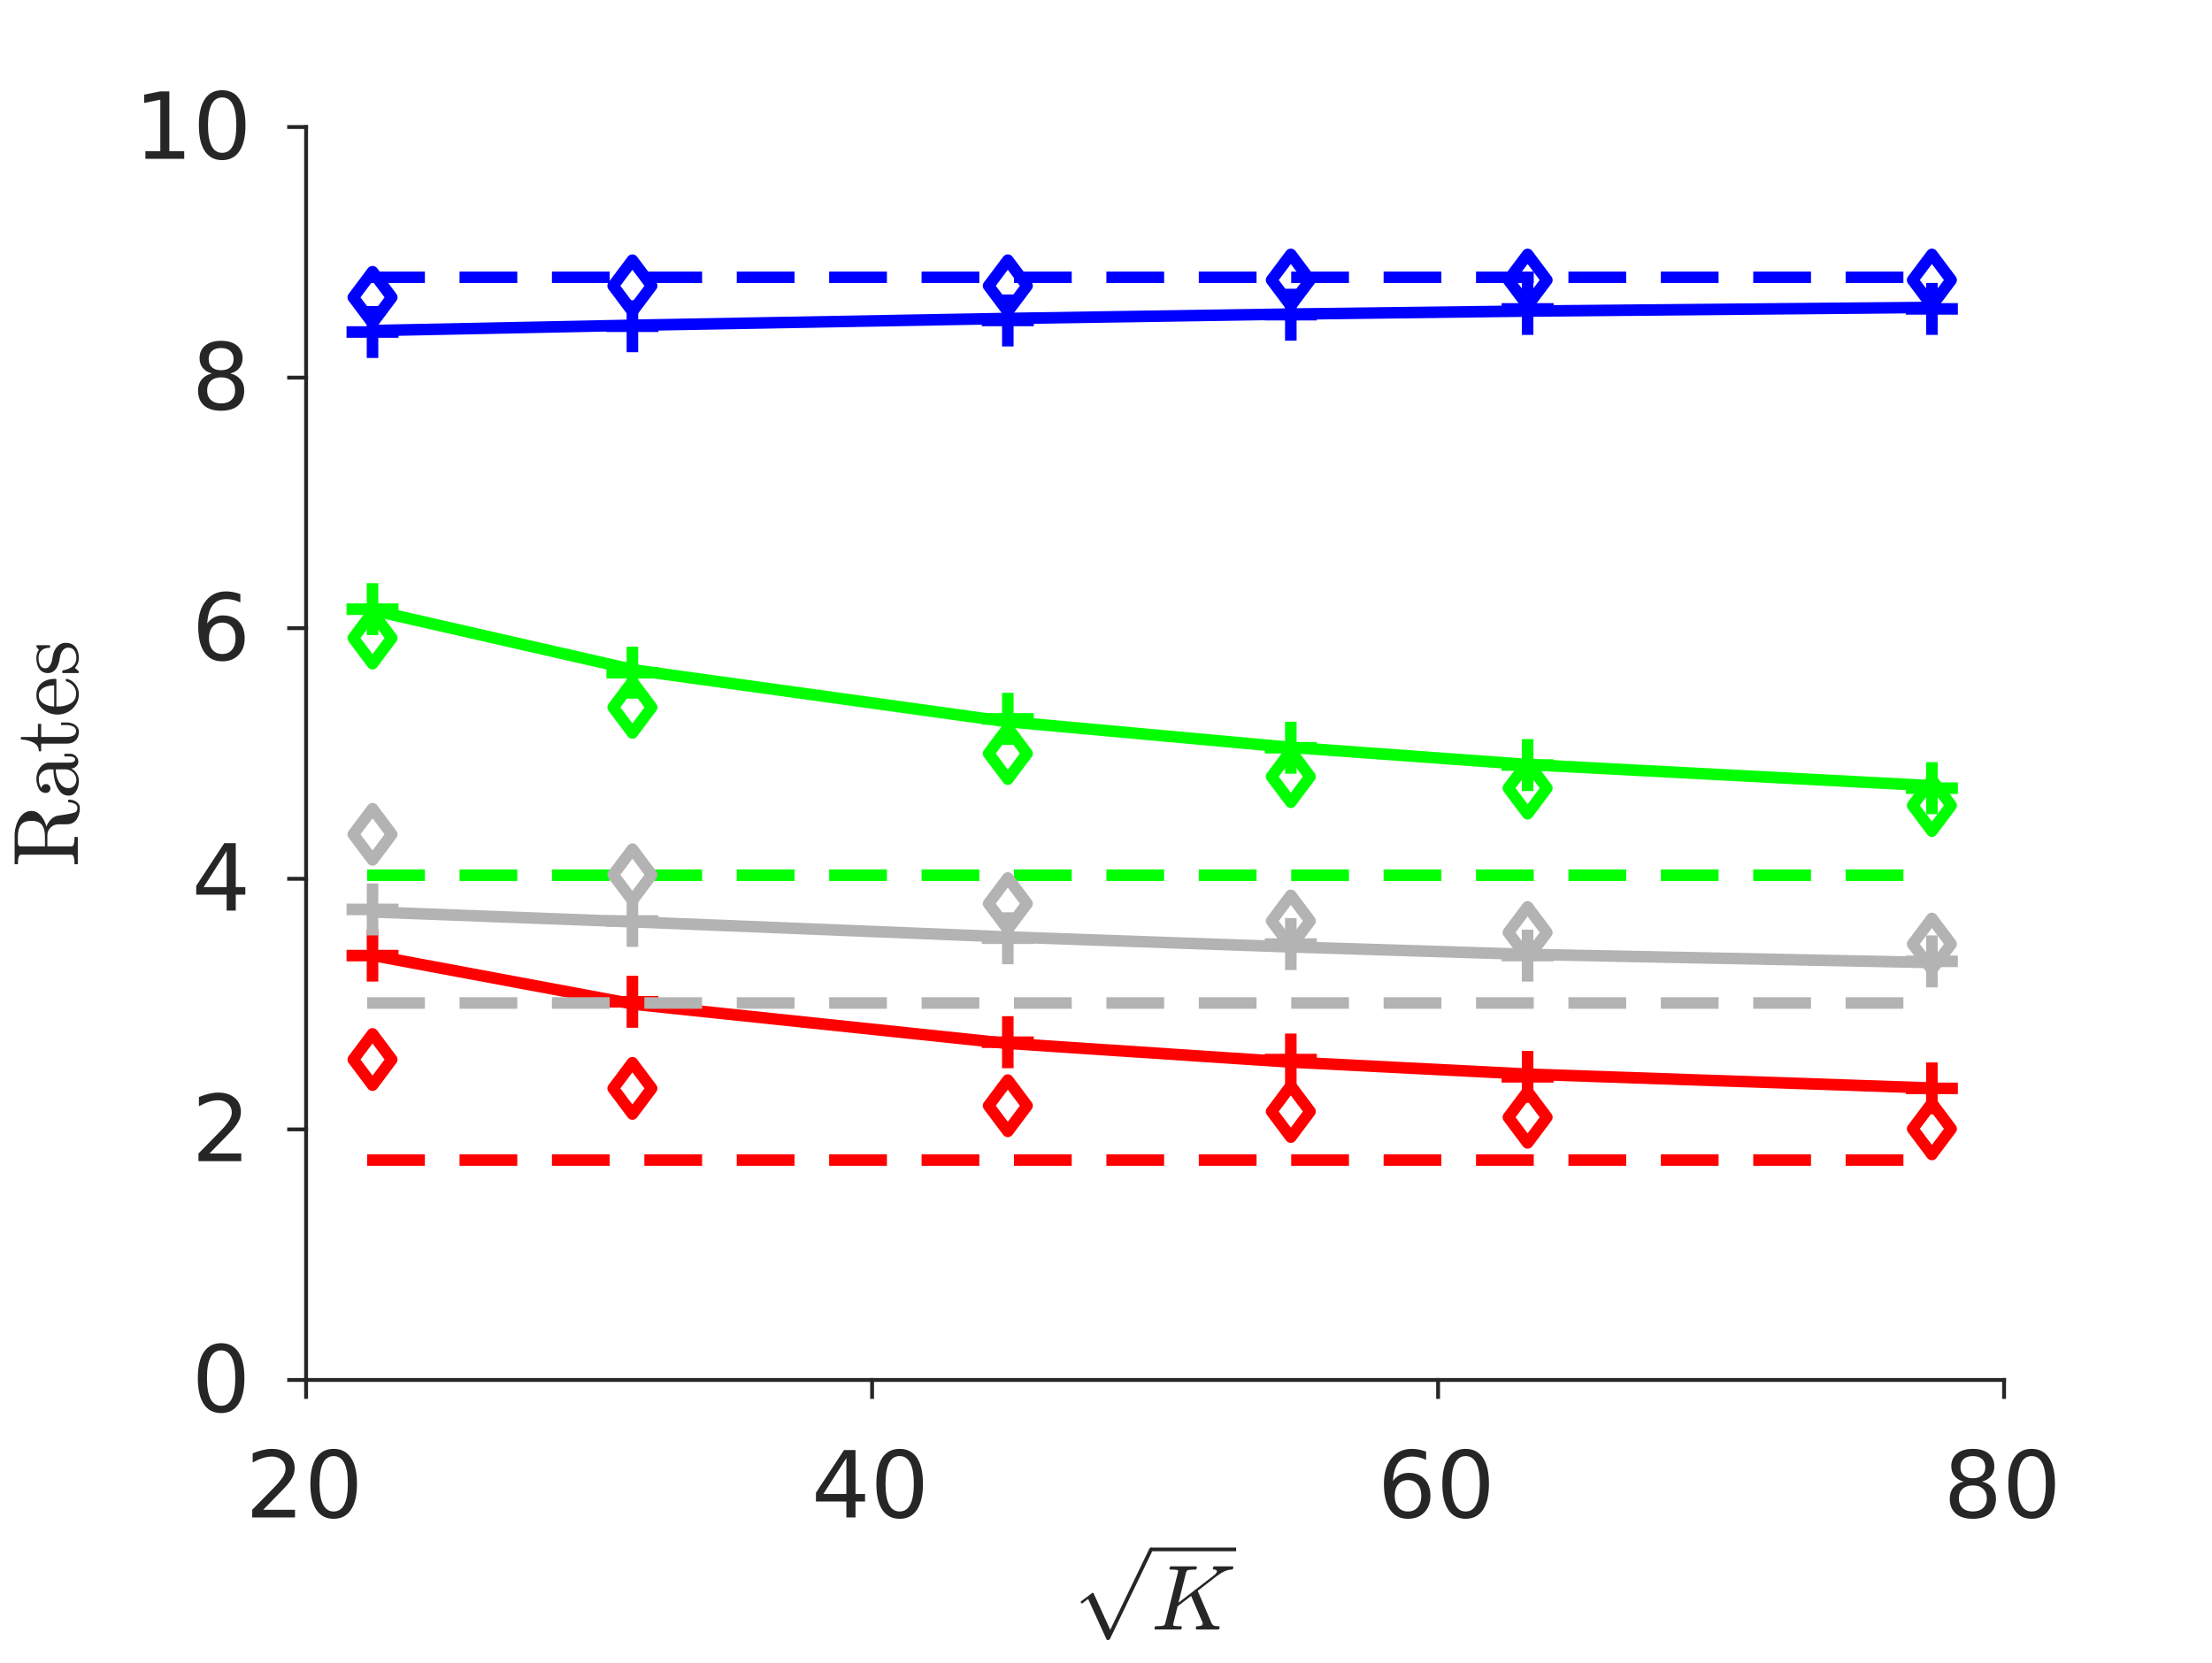 <?xml version="1.0"?>
<!DOCTYPE svg PUBLIC '-//W3C//DTD SVG 1.0//EN'
          'http://www.w3.org/TR/2001/REC-SVG-20010904/DTD/svg10.dtd'>
<svg xmlns:xlink="http://www.w3.org/1999/xlink" style="fill-opacity:1; color-rendering:auto; color-interpolation:auto; stroke:black; text-rendering:auto; stroke-linecap:square; stroke-miterlimit:10; stroke-opacity:1; shape-rendering:auto; fill:black; stroke-dasharray:none; font-weight:normal; stroke-width:1; font-family:'Dialog'; font-style:normal; stroke-linejoin:miter; font-size:12px; stroke-dashoffset:0; image-rendering:auto;" width="383" height="288" xmlns="http://www.w3.org/2000/svg"
><rect width="100%" height="100%" fill="#333333" stroke="none"/><!--Generated by the Batik Graphics2D SVG Generator--><defs id="genericDefs"
  /><g
  ><defs id="defs1"
    ><clipPath clipPathUnits="userSpaceOnUse" id="clipPath1"
      ><path d="M0 0 L383 0 L383 288 L0 288 L0 0 Z"
      /></clipPath
    ></defs
    ><g style="fill:white; stroke:white;"
    ><rect x="0" y="0" width="383" style="clip-path:url(#clipPath1); stroke:none;" height="288"
    /></g
    ><g style="fill:white; text-rendering:optimizeSpeed; color-rendering:optimizeSpeed; image-rendering:optimizeSpeed; shape-rendering:crispEdges; color-interpolation:sRGB; stroke:white;"
    ><rect x="0" width="383" height="288" y="0" style="stroke:none;"
      /><path style="stroke:none;" d="M53 239 L347 239 L347 22 L53 22 Z"
    /></g
    ><g style="fill:rgb(38,38,38); text-rendering:geometricPrecision; color-rendering:optimizeQuality; image-rendering:optimizeQuality; stroke-linejoin:round; color-interpolation:linearRGB; stroke:rgb(38,38,38); stroke-width:0.667;"
    ><line y2="239" style="fill:none;" x1="53" x2="347" y1="239"
      /><line y2="241.94" style="fill:none;" x1="53" x2="53" y1="239"
      /><line y2="241.94" style="fill:none;" x1="151" x2="151" y1="239"
      /><line y2="241.94" style="fill:none;" x1="249" x2="249" y1="239"
      /><line y2="241.94" style="fill:none;" x1="347" x2="347" y1="239"
    /></g
    ><g transform="translate(53,247.806)" style="font-size:16px; fill:rgb(38,38,38); text-rendering:geometricPrecision; color-rendering:optimizeQuality; image-rendering:optimizeQuality; font-family:'SansSerif'; color-interpolation:linearRGB; stroke:rgb(38,38,38);"
    ><path style="stroke:none;" d="M-7.422 13.672 L-1.922 13.672 L-1.922 15 L-9.328 15 L-9.328 13.672 Q-8.422 12.734 -6.875 11.172 Q-5.328 9.609 -4.922 9.156 Q-4.172 8.297 -3.867 7.711 Q-3.562 7.125 -3.562 6.547 Q-3.562 5.625 -4.219 5.039 Q-4.875 4.453 -5.922 4.453 Q-6.656 4.453 -7.484 4.711 Q-8.312 4.969 -9.25 5.484 L-9.25 3.891 Q-8.297 3.516 -7.469 3.32 Q-6.641 3.125 -5.953 3.125 Q-4.141 3.125 -3.062 4.031 Q-1.984 4.938 -1.984 6.453 Q-1.984 7.172 -2.25 7.812 Q-2.516 8.453 -3.234 9.328 Q-3.422 9.562 -4.469 10.641 Q-5.516 11.719 -7.422 13.672 ZM4.773 4.375 Q3.555 4.375 2.938 5.57 Q2.32 6.766 2.32 9.172 Q2.32 11.578 2.938 12.773 Q3.555 13.969 4.773 13.969 Q5.992 13.969 6.609 12.773 Q7.227 11.578 7.227 9.172 Q7.227 6.766 6.609 5.57 Q5.992 4.375 4.773 4.375 ZM4.773 3.125 Q6.727 3.125 7.766 4.672 Q8.805 6.219 8.805 9.172 Q8.805 12.125 7.766 13.68 Q6.727 15.234 4.773 15.234 Q2.805 15.234 1.773 13.68 Q0.742 12.125 0.742 9.172 Q0.742 6.219 1.773 4.672 Q2.805 3.125 4.773 3.125 Z"
    /></g
    ><g transform="translate(151,247.806)" style="font-size:16px; fill:rgb(38,38,38); text-rendering:geometricPrecision; color-rendering:optimizeQuality; image-rendering:optimizeQuality; font-family:'SansSerif'; color-interpolation:linearRGB; stroke:rgb(38,38,38);"
    ><path style="stroke:none;" d="M-4.453 4.703 L-8.438 10.938 L-4.453 10.938 L-4.453 4.703 ZM-4.859 3.328 L-2.875 3.328 L-2.875 10.938 L-1.219 10.938 L-1.219 12.25 L-2.875 12.25 L-2.875 15 L-4.453 15 L-4.453 12.25 L-9.719 12.25 L-9.719 10.719 L-4.859 3.328 ZM4.773 4.375 Q3.555 4.375 2.938 5.57 Q2.32 6.766 2.32 9.172 Q2.32 11.578 2.938 12.773 Q3.555 13.969 4.773 13.969 Q5.992 13.969 6.609 12.773 Q7.227 11.578 7.227 9.172 Q7.227 6.766 6.609 5.57 Q5.992 4.375 4.773 4.375 ZM4.773 3.125 Q6.727 3.125 7.766 4.672 Q8.805 6.219 8.805 9.172 Q8.805 12.125 7.766 13.68 Q6.727 15.234 4.773 15.234 Q2.805 15.234 1.773 13.68 Q0.742 12.125 0.742 9.172 Q0.742 6.219 1.773 4.672 Q2.805 3.125 4.773 3.125 Z"
    /></g
    ><g transform="translate(249,247.806)" style="font-size:16px; fill:rgb(38,38,38); text-rendering:geometricPrecision; color-rendering:optimizeQuality; image-rendering:optimizeQuality; font-family:'SansSerif'; color-interpolation:linearRGB; stroke:rgb(38,38,38);"
    ><path style="stroke:none;" d="M-5.219 8.531 Q-6.281 8.531 -6.898 9.258 Q-7.516 9.984 -7.516 11.25 Q-7.516 12.516 -6.898 13.242 Q-6.281 13.969 -5.219 13.969 Q-4.156 13.969 -3.531 13.242 Q-2.906 12.516 -2.906 11.25 Q-2.906 9.984 -3.531 9.258 Q-4.156 8.531 -5.219 8.531 ZM-2.078 3.594 L-2.078 5.031 Q-2.672 4.75 -3.281 4.602 Q-3.891 4.453 -4.484 4.453 Q-6.047 4.453 -6.867 5.508 Q-7.688 6.562 -7.812 8.688 Q-7.344 8.016 -6.648 7.648 Q-5.953 7.281 -5.125 7.281 Q-3.359 7.281 -2.344 8.352 Q-1.328 9.422 -1.328 11.25 Q-1.328 13.047 -2.391 14.141 Q-3.453 15.234 -5.219 15.234 Q-7.234 15.234 -8.305 13.68 Q-9.375 12.125 -9.375 9.172 Q-9.375 6.406 -8.062 4.766 Q-6.75 3.125 -4.547 3.125 Q-3.953 3.125 -3.344 3.242 Q-2.734 3.359 -2.078 3.594 ZM4.773 4.375 Q3.555 4.375 2.938 5.57 Q2.32 6.766 2.32 9.172 Q2.32 11.578 2.938 12.773 Q3.555 13.969 4.773 13.969 Q5.992 13.969 6.609 12.773 Q7.227 11.578 7.227 9.172 Q7.227 6.766 6.609 5.57 Q5.992 4.375 4.773 4.375 ZM4.773 3.125 Q6.727 3.125 7.766 4.672 Q8.805 6.219 8.805 9.172 Q8.805 12.125 7.766 13.68 Q6.727 15.234 4.773 15.234 Q2.805 15.234 1.773 13.68 Q0.742 12.125 0.742 9.172 Q0.742 6.219 1.773 4.672 Q2.805 3.125 4.773 3.125 Z"
    /></g
    ><g transform="translate(347,247.806)" style="font-size:16px; fill:rgb(38,38,38); text-rendering:geometricPrecision; color-rendering:optimizeQuality; image-rendering:optimizeQuality; font-family:'SansSerif'; color-interpolation:linearRGB; stroke:rgb(38,38,38);"
    ><path style="stroke:none;" d="M-5.406 9.453 Q-6.531 9.453 -7.18 10.055 Q-7.828 10.656 -7.828 11.719 Q-7.828 12.766 -7.18 13.367 Q-6.531 13.969 -5.406 13.969 Q-4.281 13.969 -3.633 13.367 Q-2.984 12.766 -2.984 11.719 Q-2.984 10.656 -3.633 10.055 Q-4.281 9.453 -5.406 9.453 ZM-6.984 8.781 Q-8 8.531 -8.57 7.836 Q-9.141 7.141 -9.141 6.141 Q-9.141 4.75 -8.141 3.938 Q-7.141 3.125 -5.406 3.125 Q-3.672 3.125 -2.68 3.938 Q-1.688 4.75 -1.688 6.141 Q-1.688 7.141 -2.25 7.836 Q-2.812 8.531 -3.828 8.781 Q-2.688 9.047 -2.047 9.82 Q-1.406 10.594 -1.406 11.719 Q-1.406 13.406 -2.445 14.32 Q-3.484 15.234 -5.406 15.234 Q-7.344 15.234 -8.375 14.32 Q-9.406 13.406 -9.406 11.719 Q-9.406 10.594 -8.766 9.82 Q-8.125 9.047 -6.984 8.781 ZM-7.562 6.297 Q-7.562 7.203 -7 7.711 Q-6.438 8.219 -5.406 8.219 Q-4.391 8.219 -3.82 7.711 Q-3.25 7.203 -3.25 6.297 Q-3.25 5.391 -3.82 4.883 Q-4.391 4.375 -5.406 4.375 Q-6.438 4.375 -7 4.883 Q-7.562 5.391 -7.562 6.297 ZM4.773 4.375 Q3.555 4.375 2.938 5.57 Q2.32 6.766 2.32 9.172 Q2.32 11.578 2.938 12.773 Q3.555 13.969 4.773 13.969 Q5.992 13.969 6.609 12.773 Q7.227 11.578 7.227 9.172 Q7.227 6.766 6.609 5.57 Q5.992 4.375 4.773 4.375 ZM4.773 3.125 Q6.727 3.125 7.766 4.672 Q8.805 6.219 8.805 9.172 Q8.805 12.125 7.766 13.68 Q6.727 15.234 4.773 15.234 Q2.805 15.234 1.773 13.68 Q0.742 12.125 0.742 9.172 Q0.742 6.219 1.773 4.672 Q2.805 3.125 4.773 3.125 Z"
    /></g
    ><g transform="translate(200,267.383)" style="font-size:16px; fill:rgb(38,38,38); text-rendering:geometricPrecision; color-rendering:optimizeQuality; image-rendering:optimizeQuality; font-family:'mwa_cmsy10'; color-interpolation:linearRGB; stroke:rgb(38,38,38);"
    ><path style="stroke:none;" d="M-8.408 16.546 L-11.596 9.546 L-12.549 10.264 Q-12.596 10.311 -12.658 10.311 Q-12.721 10.311 -12.799 10.241 Q-12.877 10.171 -12.877 10.077 Q-12.877 9.999 -12.815 9.952 L-10.908 8.514 Q-10.861 8.467 -10.799 8.467 Q-10.69 8.467 -10.643 8.577 L-7.768 14.889 L-0.971 0.78 Q-0.893 0.639 -0.705 0.639 Q-0.565 0.639 -0.471 0.733 Q-0.377 0.827 -0.377 0.952 Q-0.377 1.03 -0.393 1.061 L-7.83 16.499 Q-7.94 16.639 -8.096 16.639 L-8.268 16.639 Q-8.346 16.639 -8.408 16.546 Z"
      /><rect x="-0.7" width="14.733" height="0.64" y="0.64" style="stroke:none;"
      /><path style="stroke:none;" d="M0.05 14.827 Q-0.106 14.827 -0.106 14.608 Q-0.091 14.577 -0.067 14.475 Q-0.044 14.373 -0.005 14.319 Q0.034 14.264 0.097 14.264 Q1.081 14.264 1.456 14.155 Q1.675 14.077 1.769 13.717 L3.956 4.936 Q3.987 4.78 3.987 4.717 Q3.987 4.545 3.8 4.514 Q3.503 4.452 2.644 4.452 Q2.487 4.452 2.487 4.248 Q2.55 4.045 2.581 3.967 Q2.612 3.889 2.753 3.889 L7.066 3.889 Q7.222 3.889 7.222 4.108 Q7.222 4.139 7.199 4.233 Q7.175 4.327 7.136 4.389 Q7.097 4.452 7.019 4.452 Q6.034 4.452 5.659 4.561 Q5.441 4.639 5.347 4.998 L4.05 10.186 L10.331 5.342 Q10.347 5.311 10.527 5.123 Q10.706 4.936 10.706 4.764 Q10.706 4.452 10.175 4.452 Q10.003 4.452 10.003 4.248 Q10.034 4.123 10.058 4.053 Q10.081 3.983 10.128 3.936 Q10.175 3.889 10.284 3.889 L13.378 3.889 Q13.472 3.889 13.511 3.952 Q13.55 4.014 13.55 4.108 Q13.534 4.139 13.511 4.241 Q13.488 4.342 13.441 4.397 Q13.394 4.452 13.316 4.452 Q12.144 4.452 10.753 5.545 Q10.753 5.545 10.738 5.553 Q10.722 5.561 10.706 5.561 Q10.691 5.561 10.675 5.577 L7.378 8.139 L9.784 13.748 Q10.003 14.108 10.253 14.186 Q10.503 14.264 11.019 14.264 Q11.175 14.264 11.175 14.467 Q11.128 14.655 11.081 14.741 Q11.034 14.827 10.909 14.827 L7.191 14.827 Q7.05 14.827 7.05 14.608 Q7.066 14.452 7.097 14.358 Q7.128 14.264 7.253 14.264 Q7.659 14.264 7.949 14.178 Q8.238 14.092 8.238 13.795 Q8.238 13.686 8.222 13.639 L6.237 9.014 L3.894 10.827 L3.159 13.78 Q3.128 13.983 3.128 14.014 Q3.128 14.17 3.316 14.202 Q3.628 14.264 4.472 14.264 Q4.628 14.264 4.628 14.467 Q4.581 14.702 4.55 14.764 Q4.519 14.827 4.362 14.827 L0.05 14.827 Z"
    /></g
    ><g style="fill:rgb(38,38,38); text-rendering:geometricPrecision; color-rendering:optimizeQuality; image-rendering:optimizeQuality; stroke-linejoin:round; color-interpolation:linearRGB; stroke:rgb(38,38,38); stroke-width:0.667;"
    ><line y2="22" style="fill:none;" x1="53" x2="53" y1="239"
      /><line y2="239" style="fill:none;" x1="53" x2="50.06" y1="239"
      /><line y2="195.6" style="fill:none;" x1="53" x2="50.06" y1="195.6"
      /><line y2="152.2" style="fill:none;" x1="53" x2="50.06" y1="152.2"
      /><line y2="108.8" style="fill:none;" x1="53" x2="50.06" y1="108.8"
      /><line y2="65.4" style="fill:none;" x1="53" x2="50.06" y1="65.4"
      /><line y2="22" style="fill:none;" x1="53" x2="50.06" y1="22"
    /></g
    ><g transform="translate(44.194,239)" style="font-size:16px; fill:rgb(38,38,38); text-rendering:geometricPrecision; color-rendering:optimizeQuality; image-rendering:optimizeQuality; font-family:'SansSerif'; color-interpolation:linearRGB; stroke:rgb(38,38,38);"
    ><path style="stroke:none;" d="M-5.906 -5.125 Q-7.125 -5.125 -7.742 -3.93 Q-8.359 -2.734 -8.359 -0.328 Q-8.359 2.078 -7.742 3.273 Q-7.125 4.469 -5.906 4.469 Q-4.688 4.469 -4.07 3.273 Q-3.453 2.078 -3.453 -0.328 Q-3.453 -2.734 -4.07 -3.93 Q-4.688 -5.125 -5.906 -5.125 ZM-5.906 -6.375 Q-3.953 -6.375 -2.914 -4.828 Q-1.875 -3.281 -1.875 -0.328 Q-1.875 2.625 -2.914 4.18 Q-3.953 5.734 -5.906 5.734 Q-7.875 5.734 -8.906 4.18 Q-9.938 2.625 -9.938 -0.328 Q-9.938 -3.281 -8.906 -4.828 Q-7.875 -6.375 -5.906 -6.375 Z"
    /></g
    ><g transform="translate(44.194,195.6)" style="font-size:16px; fill:rgb(38,38,38); text-rendering:geometricPrecision; color-rendering:optimizeQuality; image-rendering:optimizeQuality; font-family:'SansSerif'; color-interpolation:linearRGB; stroke:rgb(38,38,38);"
    ><path style="stroke:none;" d="M-7.922 4.172 L-2.422 4.172 L-2.422 5.5 L-9.828 5.5 L-9.828 4.172 Q-8.922 3.234 -7.375 1.672 Q-5.828 0.109 -5.422 -0.344 Q-4.672 -1.203 -4.367 -1.789 Q-4.062 -2.375 -4.062 -2.953 Q-4.062 -3.875 -4.719 -4.461 Q-5.375 -5.047 -6.422 -5.047 Q-7.156 -5.047 -7.984 -4.789 Q-8.812 -4.531 -9.75 -4.016 L-9.75 -5.609 Q-8.797 -5.984 -7.969 -6.18 Q-7.141 -6.375 -6.453 -6.375 Q-4.641 -6.375 -3.562 -5.469 Q-2.484 -4.562 -2.484 -3.047 Q-2.484 -2.328 -2.75 -1.688 Q-3.016 -1.047 -3.734 -0.172 Q-3.922 0.062 -4.969 1.141 Q-6.016 2.219 -7.922 4.172 Z"
    /></g
    ><g transform="translate(44.194,152.2)" style="font-size:16px; fill:rgb(38,38,38); text-rendering:geometricPrecision; color-rendering:optimizeQuality; image-rendering:optimizeQuality; font-family:'SansSerif'; color-interpolation:linearRGB; stroke:rgb(38,38,38);"
    ><path style="stroke:none;" d="M-4.953 -4.797 L-8.938 1.438 L-4.953 1.438 L-4.953 -4.797 ZM-5.359 -6.172 L-3.375 -6.172 L-3.375 1.438 L-1.719 1.438 L-1.719 2.75 L-3.375 2.75 L-3.375 5.5 L-4.953 5.5 L-4.953 2.75 L-10.219 2.75 L-10.219 1.219 L-5.359 -6.172 Z"
    /></g
    ><g transform="translate(44.194,108.8)" style="font-size:16px; fill:rgb(38,38,38); text-rendering:geometricPrecision; color-rendering:optimizeQuality; image-rendering:optimizeQuality; font-family:'SansSerif'; color-interpolation:linearRGB; stroke:rgb(38,38,38);"
    ><path style="stroke:none;" d="M-5.719 -0.969 Q-6.781 -0.969 -7.398 -0.242 Q-8.016 0.484 -8.016 1.75 Q-8.016 3.016 -7.398 3.742 Q-6.781 4.469 -5.719 4.469 Q-4.656 4.469 -4.031 3.742 Q-3.406 3.016 -3.406 1.75 Q-3.406 0.484 -4.031 -0.242 Q-4.656 -0.969 -5.719 -0.969 ZM-2.578 -5.906 L-2.578 -4.469 Q-3.172 -4.75 -3.781 -4.898 Q-4.391 -5.047 -4.984 -5.047 Q-6.547 -5.047 -7.367 -3.992 Q-8.188 -2.938 -8.312 -0.812 Q-7.844 -1.484 -7.148 -1.852 Q-6.453 -2.219 -5.625 -2.219 Q-3.859 -2.219 -2.844 -1.148 Q-1.828 -0.078 -1.828 1.75 Q-1.828 3.547 -2.891 4.641 Q-3.953 5.734 -5.719 5.734 Q-7.734 5.734 -8.805 4.18 Q-9.875 2.625 -9.875 -0.328 Q-9.875 -3.094 -8.562 -4.734 Q-7.25 -6.375 -5.047 -6.375 Q-4.453 -6.375 -3.844 -6.258 Q-3.234 -6.141 -2.578 -5.906 Z"
    /></g
    ><g transform="translate(44.194,65.4)" style="font-size:16px; fill:rgb(38,38,38); text-rendering:geometricPrecision; color-rendering:optimizeQuality; image-rendering:optimizeQuality; font-family:'SansSerif'; color-interpolation:linearRGB; stroke:rgb(38,38,38);"
    ><path style="stroke:none;" d="M-5.906 -0.047 Q-7.031 -0.047 -7.68 0.555 Q-8.328 1.156 -8.328 2.219 Q-8.328 3.266 -7.68 3.867 Q-7.031 4.469 -5.906 4.469 Q-4.781 4.469 -4.133 3.867 Q-3.484 3.266 -3.484 2.219 Q-3.484 1.156 -4.133 0.555 Q-4.781 -0.047 -5.906 -0.047 ZM-7.484 -0.719 Q-8.5 -0.969 -9.07 -1.664 Q-9.641 -2.359 -9.641 -3.359 Q-9.641 -4.75 -8.641 -5.562 Q-7.641 -6.375 -5.906 -6.375 Q-4.172 -6.375 -3.18 -5.562 Q-2.188 -4.75 -2.188 -3.359 Q-2.188 -2.359 -2.75 -1.664 Q-3.312 -0.969 -4.328 -0.719 Q-3.188 -0.453 -2.547 0.32 Q-1.906 1.094 -1.906 2.219 Q-1.906 3.906 -2.945 4.82 Q-3.984 5.734 -5.906 5.734 Q-7.844 5.734 -8.875 4.82 Q-9.906 3.906 -9.906 2.219 Q-9.906 1.094 -9.266 0.32 Q-8.625 -0.453 -7.484 -0.719 ZM-8.062 -3.203 Q-8.062 -2.297 -7.5 -1.789 Q-6.938 -1.281 -5.906 -1.281 Q-4.891 -1.281 -4.32 -1.789 Q-3.75 -2.297 -3.75 -3.203 Q-3.75 -4.109 -4.32 -4.617 Q-4.891 -5.125 -5.906 -5.125 Q-6.938 -5.125 -7.5 -4.617 Q-8.062 -4.109 -8.062 -3.203 Z"
    /></g
    ><g transform="translate(44.194,22)" style="font-size:16px; fill:rgb(38,38,38); text-rendering:geometricPrecision; color-rendering:optimizeQuality; image-rendering:optimizeQuality; font-family:'SansSerif'; color-interpolation:linearRGB; stroke:rgb(38,38,38);"
    ><path style="stroke:none;" d="M-19.016 4.172 L-16.438 4.172 L-16.438 -4.734 L-19.234 -4.172 L-19.234 -5.609 L-16.453 -6.172 L-14.875 -6.172 L-14.875 4.172 L-12.297 4.172 L-12.297 5.5 L-19.016 5.5 L-19.016 4.172 ZM-5.727 -5.125 Q-6.945 -5.125 -7.562 -3.93 Q-8.18 -2.734 -8.18 -0.328 Q-8.18 2.078 -7.562 3.273 Q-6.945 4.469 -5.727 4.469 Q-4.508 4.469 -3.891 3.273 Q-3.273 2.078 -3.273 -0.328 Q-3.273 -2.734 -3.891 -3.93 Q-4.508 -5.125 -5.727 -5.125 ZM-5.727 -6.375 Q-3.773 -6.375 -2.734 -4.828 Q-1.695 -3.281 -1.695 -0.328 Q-1.695 2.625 -2.734 4.18 Q-3.773 5.734 -5.727 5.734 Q-7.695 5.734 -8.727 4.18 Q-9.758 2.625 -9.758 -0.328 Q-9.758 -3.281 -8.727 -4.828 Q-7.695 -6.375 -5.727 -6.375 Z"
    /></g
    ><g transform="translate(19.23,130.5) rotate(-90)" style="font-size:16px; fill:rgb(38,38,38); text-rendering:geometricPrecision; color-rendering:optimizeQuality; image-rendering:optimizeQuality; font-family:'mwa_cmr10'; color-interpolation:linearRGB; stroke:rgb(38,38,38);"
    ><path style="stroke:none;" d="M-19.18 -5.76 L-19.18 -6.323 Q-17.524 -6.323 -17.524 -6.838 L-17.524 -15.619 Q-17.524 -16.135 -19.18 -16.135 L-19.18 -16.698 L-14.149 -16.698 Q-13.258 -16.698 -12.266 -16.369 Q-11.274 -16.041 -10.61 -15.377 Q-9.945 -14.713 -9.945 -13.791 Q-9.945 -13.119 -10.352 -12.596 Q-10.758 -12.073 -11.383 -11.713 Q-12.008 -11.354 -12.664 -11.198 Q-11.945 -10.948 -11.406 -10.401 Q-10.867 -9.854 -10.758 -9.151 L-10.539 -7.729 Q-10.383 -6.776 -10.211 -6.299 Q-10.039 -5.823 -9.445 -5.823 Q-8.945 -5.823 -8.703 -6.291 Q-8.461 -6.76 -8.461 -7.307 Q-8.461 -7.354 -8.406 -7.401 Q-8.352 -7.448 -8.305 -7.448 L-8.149 -7.448 Q-7.992 -7.448 -7.992 -7.229 Q-7.992 -6.791 -8.164 -6.377 Q-8.336 -5.963 -8.664 -5.682 Q-8.992 -5.401 -9.43 -5.401 Q-10.586 -5.401 -11.422 -5.979 Q-12.258 -6.557 -12.258 -7.666 L-12.258 -9.088 Q-12.258 -9.885 -12.813 -10.455 Q-13.367 -11.026 -14.164 -11.026 L-16.086 -11.026 L-16.086 -6.838 Q-16.086 -6.323 -14.445 -6.323 L-14.445 -5.76 L-19.18 -5.76 ZM-16.086 -11.448 L-14.383 -11.448 Q-13.055 -11.448 -12.36 -11.979 Q-11.664 -12.51 -11.664 -13.791 Q-11.664 -15.073 -12.352 -15.604 Q-13.039 -16.135 -14.383 -16.135 L-15.274 -16.135 Q-15.57 -16.135 -15.727 -16.112 Q-15.883 -16.088 -15.985 -15.971 Q-16.086 -15.854 -16.086 -15.619 L-16.086 -11.448 Z"
      /><path style="stroke:none;" d="M-7.293 -7.338 Q-7.293 -8.291 -6.543 -8.885 Q-5.793 -9.479 -4.738 -9.729 Q-3.683 -9.979 -2.746 -9.979 L-2.746 -10.635 Q-2.746 -11.088 -2.949 -11.526 Q-3.152 -11.963 -3.535 -12.237 Q-3.918 -12.51 -4.371 -12.51 Q-5.433 -12.51 -5.996 -12.041 Q-5.683 -12.041 -5.488 -11.807 Q-5.293 -11.573 -5.293 -11.276 Q-5.293 -10.948 -5.519 -10.721 Q-5.746 -10.494 -6.058 -10.494 Q-6.371 -10.494 -6.597 -10.721 Q-6.824 -10.948 -6.824 -11.276 Q-6.824 -12.119 -6.058 -12.526 Q-5.293 -12.932 -4.371 -12.932 Q-3.73 -12.932 -3.074 -12.659 Q-2.418 -12.385 -1.996 -11.869 Q-1.574 -11.354 -1.574 -10.666 L-1.574 -7.057 Q-1.574 -6.744 -1.441 -6.487 Q-1.308 -6.229 -1.027 -6.229 Q-0.761 -6.229 -0.636 -6.494 Q-0.511 -6.76 -0.511 -7.057 L-0.511 -8.088 L-0.043 -8.088 L-0.043 -7.057 Q-0.043 -6.698 -0.23 -6.377 Q-0.418 -6.057 -0.73 -5.862 Q-1.043 -5.666 -1.418 -5.666 Q-1.887 -5.666 -2.222 -6.034 Q-2.558 -6.401 -2.605 -6.901 Q-2.902 -6.291 -3.48 -5.932 Q-4.058 -5.573 -4.715 -5.573 Q-5.324 -5.573 -5.91 -5.76 Q-6.496 -5.948 -6.894 -6.33 Q-7.293 -6.713 -7.293 -7.338 ZM-5.996 -7.338 Q-5.996 -6.776 -5.582 -6.393 Q-5.168 -6.01 -4.605 -6.01 Q-4.09 -6.01 -3.668 -6.268 Q-3.246 -6.526 -2.996 -6.971 Q-2.746 -7.416 -2.746 -7.901 L-2.746 -9.573 Q-3.465 -9.573 -4.23 -9.33 Q-4.996 -9.088 -5.496 -8.58 Q-5.996 -8.073 -5.996 -7.338 Z"
      /><path style="stroke:none;" d="M1.707 -7.682 L1.707 -12.104 L0.379 -12.104 L0.379 -12.51 Q1.426 -12.51 1.918 -13.487 Q2.41 -14.463 2.41 -15.604 L2.864 -15.604 L2.864 -12.666 L5.129 -12.666 L5.129 -12.104 L2.864 -12.104 L2.864 -7.713 Q2.864 -7.057 3.09 -6.557 Q3.317 -6.057 3.895 -6.057 Q4.442 -6.057 4.684 -6.58 Q4.926 -7.104 4.926 -7.713 L4.926 -8.666 L5.379 -8.666 L5.379 -7.682 Q5.379 -7.182 5.199 -6.698 Q5.02 -6.213 4.66 -5.893 Q4.301 -5.573 3.785 -5.573 Q2.817 -5.573 2.262 -6.151 Q1.707 -6.729 1.707 -7.682 Z"
      /><path style="stroke:none;" d="M10.273 -5.573 Q9.305 -5.573 8.484 -6.088 Q7.664 -6.604 7.203 -7.463 Q6.742 -8.323 6.742 -9.276 Q6.742 -10.213 7.164 -11.057 Q7.586 -11.901 8.351 -12.416 Q9.117 -12.932 10.055 -12.932 Q10.789 -12.932 11.328 -12.69 Q11.867 -12.448 12.219 -12.01 Q12.57 -11.573 12.75 -10.979 Q12.93 -10.385 12.93 -9.666 Q12.93 -9.463 12.773 -9.463 L8.133 -9.463 L8.133 -9.291 Q8.133 -7.963 8.672 -7.01 Q9.211 -6.057 10.414 -6.057 Q10.914 -6.057 11.328 -6.276 Q11.742 -6.494 12.055 -6.885 Q12.367 -7.276 12.476 -7.713 Q12.492 -7.776 12.531 -7.815 Q12.57 -7.854 12.633 -7.854 L12.773 -7.854 Q12.93 -7.854 12.93 -7.651 Q12.711 -6.744 11.961 -6.159 Q11.211 -5.573 10.273 -5.573 ZM8.148 -9.854 L11.805 -9.854 Q11.805 -10.463 11.633 -11.08 Q11.461 -11.698 11.07 -12.104 Q10.68 -12.51 10.055 -12.51 Q9.148 -12.51 8.648 -11.666 Q8.148 -10.823 8.148 -9.854 Z"
      /><path style="stroke:none;" d="M13.931 -5.713 L13.931 -8.323 Q13.931 -8.448 14.072 -8.448 L14.275 -8.448 Q14.369 -8.448 14.4 -8.323 Q14.838 -6.01 16.556 -6.01 Q17.306 -6.01 17.822 -6.354 Q18.337 -6.698 18.337 -7.416 Q18.337 -7.932 17.939 -8.291 Q17.541 -8.651 16.994 -8.791 L15.916 -8.994 Q15.384 -9.119 14.939 -9.362 Q14.494 -9.604 14.213 -10.002 Q13.931 -10.401 13.931 -10.932 Q13.931 -11.635 14.306 -12.088 Q14.681 -12.541 15.275 -12.737 Q15.869 -12.932 16.556 -12.932 Q17.369 -12.932 17.978 -12.494 L18.447 -12.901 Q18.447 -12.932 18.525 -12.932 L18.634 -12.932 Q18.681 -12.932 18.72 -12.893 Q18.759 -12.854 18.759 -12.807 L18.759 -10.713 Q18.759 -10.557 18.634 -10.557 L18.447 -10.557 Q18.306 -10.557 18.306 -10.713 Q18.306 -11.541 17.837 -12.049 Q17.369 -12.557 16.541 -12.557 Q15.822 -12.557 15.291 -12.291 Q14.759 -12.026 14.759 -11.385 Q14.759 -10.932 15.142 -10.651 Q15.525 -10.369 16.025 -10.244 L17.119 -10.041 Q17.666 -9.916 18.134 -9.619 Q18.603 -9.323 18.884 -8.869 Q19.166 -8.416 19.166 -7.838 Q19.166 -7.26 18.962 -6.838 Q18.759 -6.416 18.408 -6.135 Q18.056 -5.854 17.572 -5.713 Q17.087 -5.573 16.556 -5.573 Q15.556 -5.573 14.838 -6.26 L14.259 -5.619 Q14.259 -5.573 14.166 -5.573 L14.072 -5.573 Q13.931 -5.573 13.931 -5.713 Z"
    /></g
    ><g style="stroke-linecap:butt; fill:red; text-rendering:geometricPrecision; color-rendering:optimizeQuality; image-rendering:optimizeQuality; stroke-linejoin:round; color-interpolation:linearRGB; stroke:red; stroke-width:2;"
    ><path d="M64.567 165.479 L109.952 173.945 L174.135 180.68 L223.384 183.94 L264.903 186.047 L334.552 188.438" style="fill:none; fill-rule:evenodd;"
      /><line y2="165.5" style="fill:none;" x1="61" x2="68" y1="165.5"
      /><line y2="162" style="fill:none;" x1="64.5" x2="64.5" y1="169"
      /><line y2="173.5" style="fill:none;" x1="106" x2="113" y1="173.5"
      /><line y2="170" style="fill:none;" x1="109.5" x2="109.5" y1="177"
      /><line y2="180.5" style="fill:none;" x1="171" x2="178" y1="180.5"
      /><line y2="177" style="fill:none;" x1="174.5" x2="174.5" y1="184"
      /><line y2="183.5" style="fill:none;" x1="220" x2="227" y1="183.5"
      /><line y2="180" style="fill:none;" x1="223.5" x2="223.5" y1="187"
      /><line y2="186.5" style="fill:none;" x1="261" x2="268" y1="186.5"
      /><line y2="183" style="fill:none;" x1="264.5" x2="264.5" y1="190"
      /><line y2="188.5" style="fill:none;" x1="331" x2="338" y1="188.5"
      /><line y2="185" style="fill:none;" x1="334.5" x2="334.5" y1="192"
      /><path d="M64.5 187.943 L67.833 183.5 L64.5 179.057 L61.167 183.5 Z" style="fill:none; fill-rule:evenodd; stroke-linejoin:miter;"
      /><path d="M109.5 192.943 L112.833 188.5 L109.5 184.057 L106.167 188.5 Z" style="fill:none; fill-rule:evenodd; stroke-linejoin:miter;"
      /><path d="M174.5 195.943 L177.833 191.5 L174.5 187.057 L171.167 191.5 Z" style="fill:none; fill-rule:evenodd; stroke-linejoin:miter;"
      /><path d="M223.5 196.943 L226.833 192.5 L223.5 188.057 L220.167 192.5 Z" style="fill:none; fill-rule:evenodd; stroke-linejoin:miter;"
      /><path d="M264.5 197.943 L267.833 193.5 L264.5 189.057 L261.167 193.5 Z" style="fill:none; fill-rule:evenodd; stroke-linejoin:miter;"
      /><path d="M334.5 199.943 L337.833 195.5 L334.5 191.057 L331.167 195.5 Z" style="fill:none; fill-rule:evenodd; stroke-linejoin:miter;"
      /><path style="fill:none; stroke-dasharray:8,8; stroke-miterlimit:1; fill-rule:evenodd; stroke-linejoin:bevel;" d="M64.567 200.912 L109.952 200.912 L174.135 200.912 L223.384 200.912 L264.903 200.912 L334.552 200.912"
      /><path d="M64.567 57.247 L109.952 56.324 L174.135 55.158 L223.384 54.392 L264.903 53.871 L334.552 53.24" style="fill:none; fill-rule:evenodd; stroke:blue;"
      /><line x1="61" x2="68" y1="57.5" style="fill:none; stroke:blue;" y2="57.5"
      /><line x1="64.5" x2="64.5" y1="61" style="fill:none; stroke:blue;" y2="54"
      /><line x1="106" x2="113" y1="56.5" style="fill:none; stroke:blue;" y2="56.5"
      /><line x1="109.5" x2="109.5" y1="60" style="fill:none; stroke:blue;" y2="53"
      /><line x1="171" x2="178" y1="55.5" style="fill:none; stroke:blue;" y2="55.5"
      /><line x1="174.5" x2="174.5" y1="59" style="fill:none; stroke:blue;" y2="52"
      /><line x1="220" x2="227" y1="54.5" style="fill:none; stroke:blue;" y2="54.5"
      /><line x1="223.5" x2="223.5" y1="58" style="fill:none; stroke:blue;" y2="51"
      /><line x1="261" x2="268" y1="53.5" style="fill:none; stroke:blue;" y2="53.5"
      /><line x1="264.5" x2="264.5" y1="57" style="fill:none; stroke:blue;" y2="50"
      /><line x1="331" x2="338" y1="53.5" style="fill:none; stroke:blue;" y2="53.5"
      /><line x1="334.5" x2="334.5" y1="57" style="fill:none; stroke:blue;" y2="50"
      /><path d="M64.5 55.943 L67.833 51.5 L64.5 47.057 L61.167 51.5 Z" style="fill:none; fill-rule:evenodd; stroke-linejoin:miter; stroke:blue;"
      /><path d="M109.5 53.943 L112.833 49.5 L109.5 45.057 L106.167 49.5 Z" style="fill:none; fill-rule:evenodd; stroke-linejoin:miter; stroke:blue;"
      /><path d="M174.5 53.943 L177.833 49.5 L174.5 45.057 L171.167 49.5 Z" style="fill:none; fill-rule:evenodd; stroke-linejoin:miter; stroke:blue;"
      /><path d="M223.5 52.943 L226.833 48.5 L223.5 44.057 L220.167 48.5 Z" style="fill:none; fill-rule:evenodd; stroke-linejoin:miter; stroke:blue;"
      /><path d="M264.5 52.943 L267.833 48.5 L264.5 44.057 L261.167 48.5 Z" style="fill:none; fill-rule:evenodd; stroke-linejoin:miter; stroke:blue;"
      /><path d="M334.5 52.943 L337.833 48.5 L334.5 44.057 L331.167 48.5 Z" style="fill:none; fill-rule:evenodd; stroke-linejoin:miter; stroke:blue;"
    /></g
    ><g style="stroke-linecap:butt; fill:blue; text-rendering:geometricPrecision; color-rendering:optimizeQuality; image-rendering:optimizeQuality; stroke-linejoin:bevel; stroke-dasharray:8,8; color-interpolation:linearRGB; stroke:blue; stroke-width:2; stroke-miterlimit:1;"
    ><path d="M64.567 48.027 L109.952 48.027 L174.135 48.027 L223.384 48.027 L264.903 48.027 L334.552 48.027" style="fill:none; fill-rule:evenodd;"
    /></g
    ><g style="stroke-linecap:butt; fill:lime; text-rendering:geometricPrecision; color-rendering:optimizeQuality; image-rendering:optimizeQuality; stroke-linejoin:round; color-interpolation:linearRGB; stroke:lime; stroke-width:2;"
    ><path d="M64.567 105.704 L109.952 116.054 L174.135 124.956 L223.384 129.434 L264.903 132.435 L334.552 136.085" style="fill:none; fill-rule:evenodd;"
      /><line y2="105.5" style="fill:none;" x1="61" x2="68" y1="105.5"
      /><line y2="102" style="fill:none;" x1="64.5" x2="64.5" y1="109"
      /><line y2="116.5" style="fill:none;" x1="106" x2="113" y1="116.5"
      /><line y2="113" style="fill:none;" x1="109.5" x2="109.5" y1="120"
      /><line y2="124.5" style="fill:none;" x1="171" x2="178" y1="124.5"
      /><line y2="121" style="fill:none;" x1="174.5" x2="174.5" y1="128"
      /><line y2="129.5" style="fill:none;" x1="220" x2="227" y1="129.5"
      /><line y2="126" style="fill:none;" x1="223.5" x2="223.5" y1="133"
      /><line y2="132.5" style="fill:none;" x1="261" x2="268" y1="132.5"
      /><line y2="129" style="fill:none;" x1="264.5" x2="264.5" y1="136"
      /><line y2="136.5" style="fill:none;" x1="331" x2="338" y1="136.5"
      /><line y2="133" style="fill:none;" x1="334.5" x2="334.5" y1="140"
      /><path d="M64.5 114.943 L67.833 110.5 L64.5 106.057 L61.167 110.5 Z" style="fill:none; fill-rule:evenodd; stroke-linejoin:miter;"
      /><path d="M109.5 126.943 L112.833 122.5 L109.5 118.057 L106.167 122.5 Z" style="fill:none; fill-rule:evenodd; stroke-linejoin:miter;"
      /><path d="M174.5 134.943 L177.833 130.5 L174.5 126.057 L171.167 130.5 Z" style="fill:none; fill-rule:evenodd; stroke-linejoin:miter;"
      /><path d="M223.5 138.943 L226.833 134.5 L223.5 130.057 L220.167 134.5 Z" style="fill:none; fill-rule:evenodd; stroke-linejoin:miter;"
      /><path d="M264.5 140.943 L267.833 136.5 L264.5 132.057 L261.167 136.5 Z" style="fill:none; fill-rule:evenodd; stroke-linejoin:miter;"
      /><path d="M334.5 143.943 L337.833 139.5 L334.5 135.057 L331.167 139.5 Z" style="fill:none; fill-rule:evenodd; stroke-linejoin:miter;"
      /><path style="fill:none; stroke-dasharray:8,8; stroke-miterlimit:1; fill-rule:evenodd; stroke-linejoin:bevel;" d="M64.567 151.58 L109.952 151.58 L174.135 151.58 L223.384 151.58 L264.903 151.58 L334.552 151.58"
      /><path d="M64.567 157.947 L109.952 159.67 L174.135 162.259 L223.384 163.998 L264.903 165.299 L334.552 166.707" style="fill:none; fill-rule:evenodd; stroke:rgb(179,179,179);"
      /><line x1="61" x2="68" y1="157.5" style="fill:none; stroke:rgb(179,179,179);" y2="157.5"
      /><line x1="64.5" x2="64.5" y1="161" style="fill:none; stroke:rgb(179,179,179);" y2="154"
      /><line x1="106" x2="113" y1="159.5" style="fill:none; stroke:rgb(179,179,179);" y2="159.5"
      /><line x1="109.5" x2="109.5" y1="163" style="fill:none; stroke:rgb(179,179,179);" y2="156"
      /><line x1="171" x2="178" y1="162.5" style="fill:none; stroke:rgb(179,179,179);" y2="162.5"
      /><line x1="174.5" x2="174.5" y1="166" style="fill:none; stroke:rgb(179,179,179);" y2="159"
      /><line x1="220" x2="227" y1="163.5" style="fill:none; stroke:rgb(179,179,179);" y2="163.5"
      /><line x1="223.5" x2="223.5" y1="167" style="fill:none; stroke:rgb(179,179,179);" y2="160"
      /><line x1="261" x2="268" y1="165.5" style="fill:none; stroke:rgb(179,179,179);" y2="165.5"
      /><line x1="264.5" x2="264.5" y1="169" style="fill:none; stroke:rgb(179,179,179);" y2="162"
      /><line x1="331" x2="338" y1="166.5" style="fill:none; stroke:rgb(179,179,179);" y2="166.5"
      /><line x1="334.5" x2="334.5" y1="170" style="fill:none; stroke:rgb(179,179,179);" y2="163"
      /><path d="M64.5 148.943 L67.833 144.5 L64.5 140.057 L61.167 144.5 Z" style="fill:none; fill-rule:evenodd; stroke-linejoin:miter; stroke:rgb(179,179,179);"
      /><path d="M109.5 155.943 L112.833 151.5 L109.5 147.057 L106.167 151.5 Z" style="fill:none; fill-rule:evenodd; stroke-linejoin:miter; stroke:rgb(179,179,179);"
      /><path d="M174.5 160.943 L177.833 156.5 L174.5 152.057 L171.167 156.5 Z" style="fill:none; fill-rule:evenodd; stroke-linejoin:miter; stroke:rgb(179,179,179);"
      /><path d="M223.5 163.943 L226.833 159.5 L223.5 155.057 L220.167 159.5 Z" style="fill:none; fill-rule:evenodd; stroke-linejoin:miter; stroke:rgb(179,179,179);"
      /><path d="M264.5 165.943 L267.833 161.5 L264.5 157.057 L261.167 161.5 Z" style="fill:none; fill-rule:evenodd; stroke-linejoin:miter; stroke:rgb(179,179,179);"
      /><path d="M334.5 167.943 L337.833 163.5 L334.5 159.057 L331.167 163.5 Z" style="fill:none; fill-rule:evenodd; stroke-linejoin:miter; stroke:rgb(179,179,179);"
    /></g
    ><g style="stroke-linecap:butt; fill:rgb(179,179,179); text-rendering:geometricPrecision; color-rendering:optimizeQuality; image-rendering:optimizeQuality; stroke-linejoin:bevel; stroke-dasharray:8,8; color-interpolation:linearRGB; stroke:rgb(179,179,179); stroke-width:2; stroke-miterlimit:1;"
    ><path d="M64.567 173.706 L109.952 173.706 L174.135 173.706 L223.384 173.706 L264.903 173.706 L334.552 173.706" style="fill:none; fill-rule:evenodd;"
    /></g
  ></g
></svg
>

